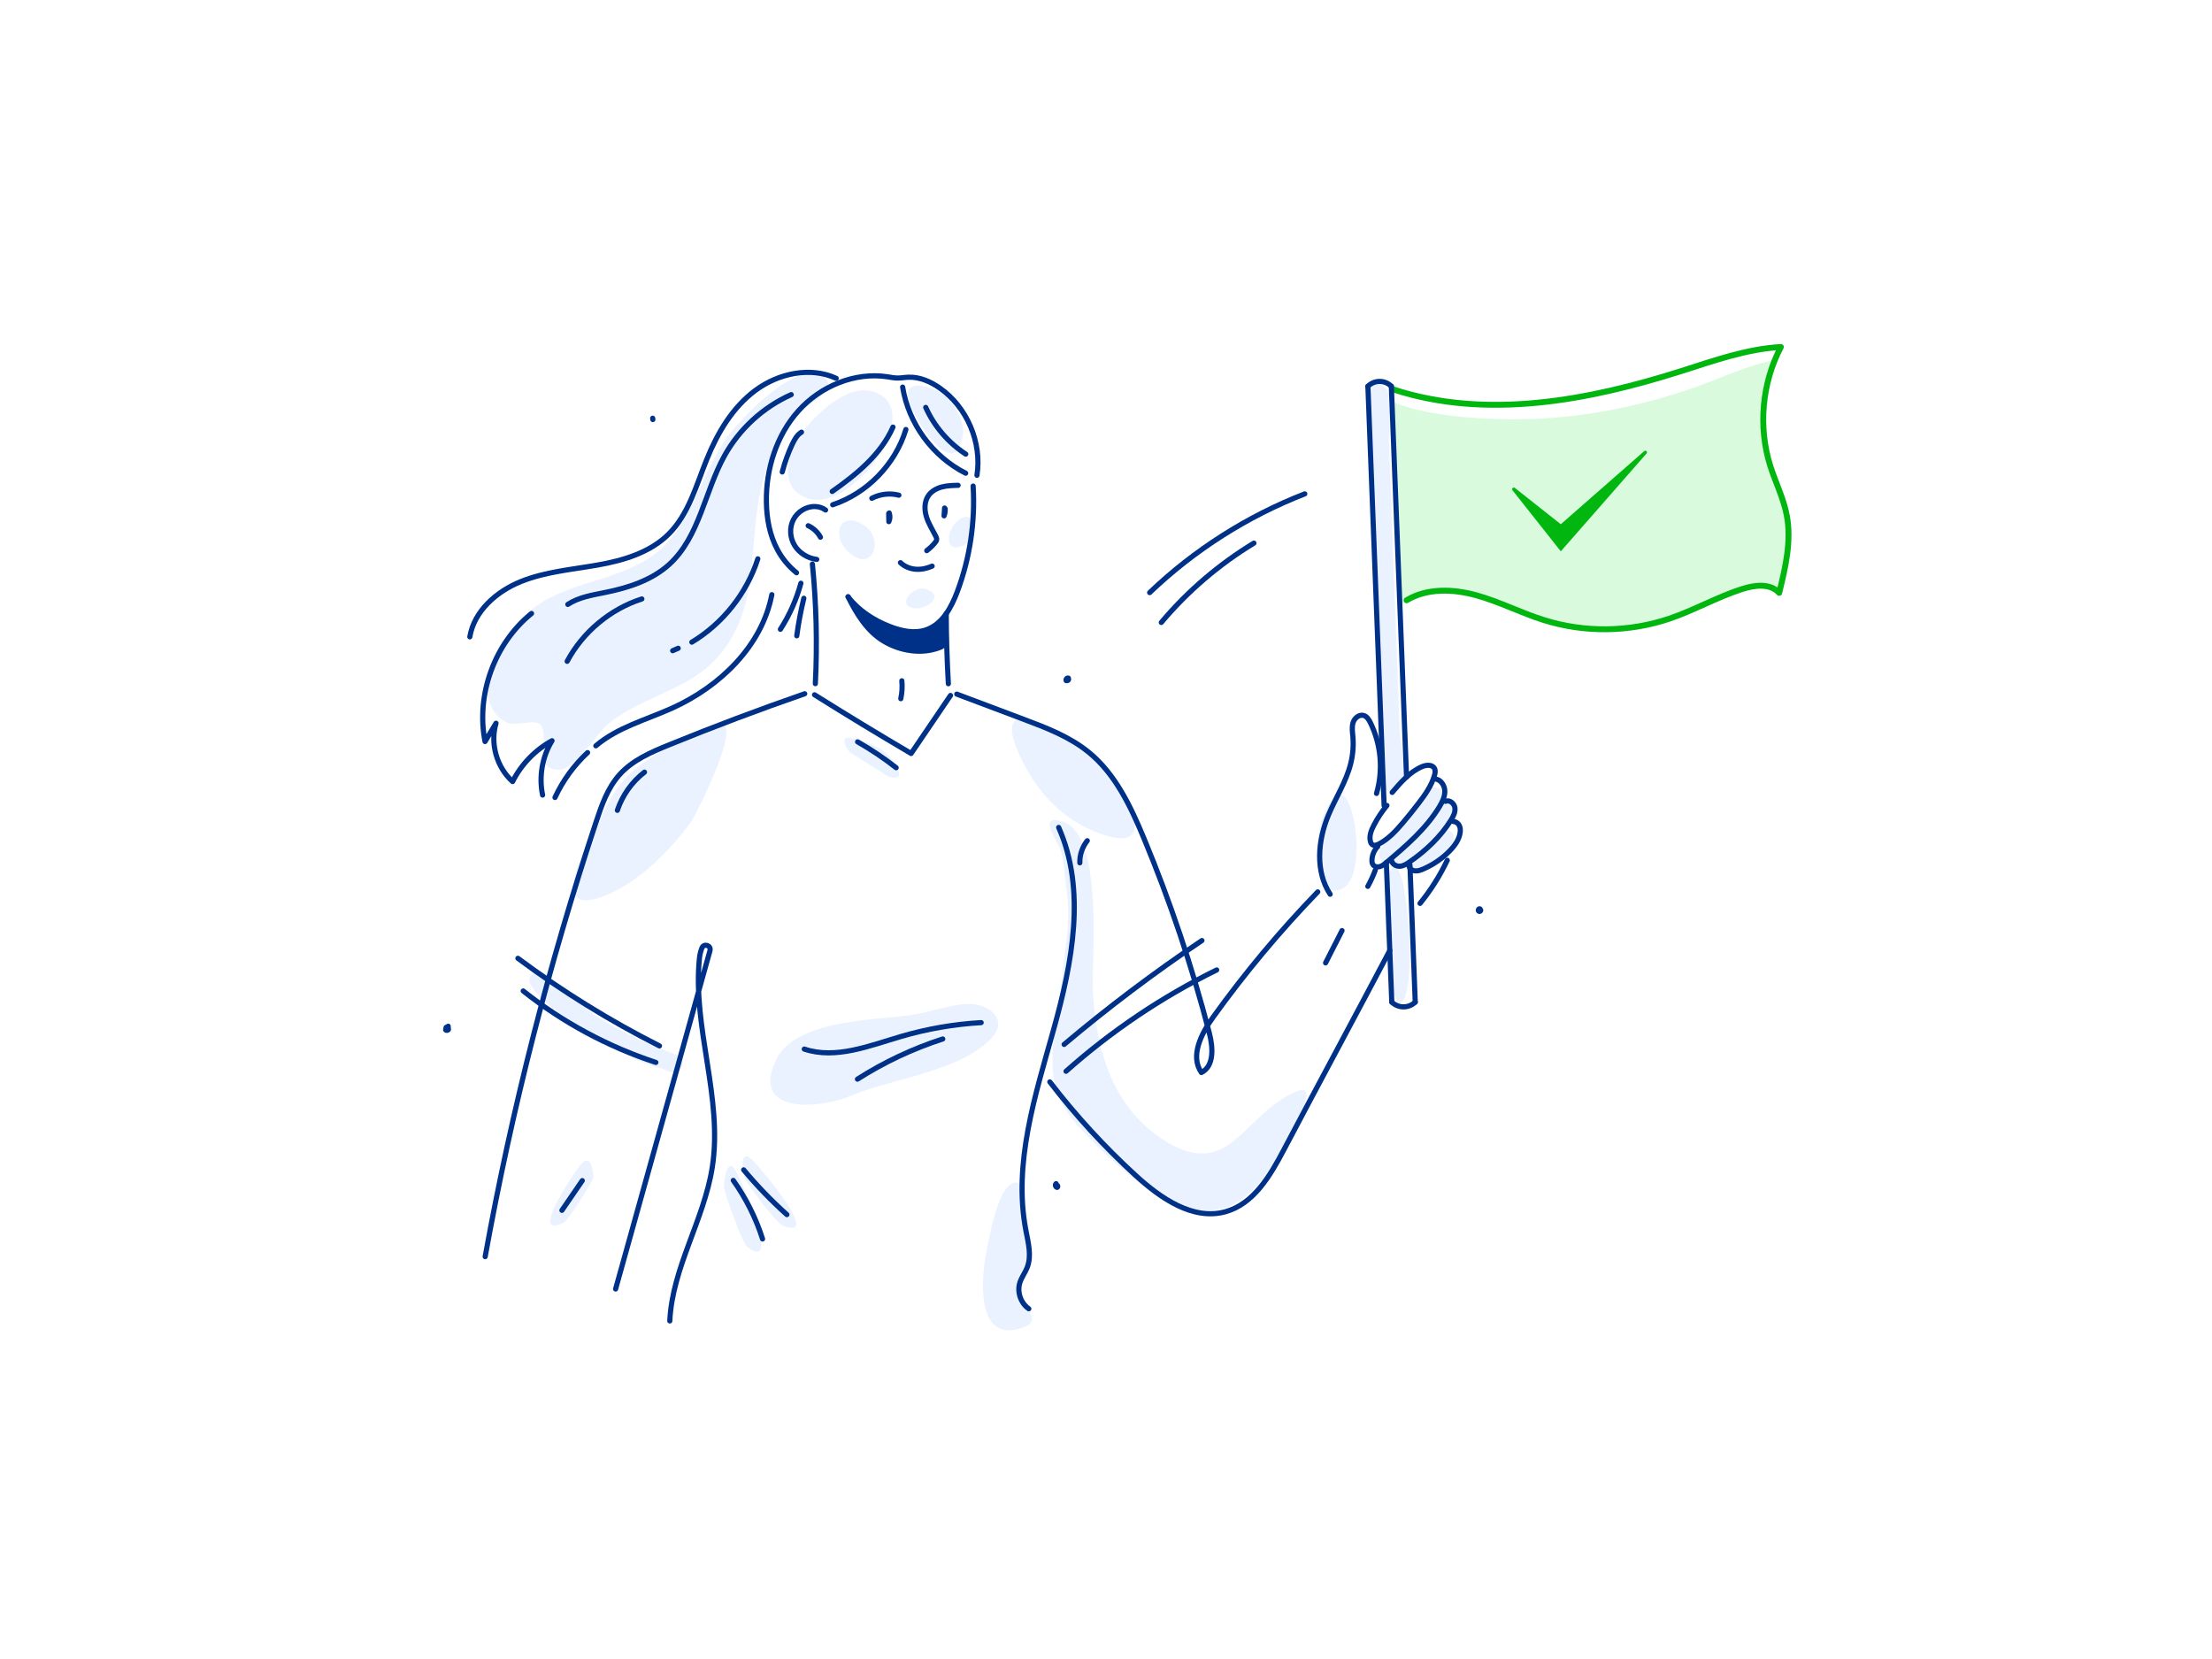 <?xml version="1.0" encoding="utf-8"?>
<!-- Generator: Adobe Illustrator 22.1.0, SVG Export Plug-In . SVG Version: 6.00 Build 0)  -->
<svg version="1.1" xmlns="http://www.w3.org/2000/svg" xmlns:xlink="http://www.w3.org/1999/xlink" x="0px" y="0px"
	 viewBox="0 0 3000 2250" style="enable-background:new 0 0 3000 2250;" xml:space="preserve">
<style type="text/css">
	.st0{fill:#FFFFFF;}
	.st1{fill:#DAFADD;}
	.st2{fill:none;stroke:#00B60F;stroke-width:8;stroke-linecap:round;stroke-linejoin:round;stroke-miterlimit:10;}
	.st3{fill:#00B60F;}
	.st4{fill:#EBF2FF;}
	.st5{fill:none;stroke:#003188;stroke-width:7;stroke-linecap:round;stroke-linejoin:round;stroke-miterlimit:10;}
	.st6{fill:#003188;stroke:#003188;stroke-width:7;stroke-linecap:round;stroke-linejoin:round;stroke-miterlimit:10;}
</style>
<g id="background">
	<rect class="st0" width="3000" height="2250"/>
</g>
<g id="color_shadow">
	<g>
		<path class="st1" d="M2400.8,631.7c-14.6-46.5-12.3-98.1,6.1-143.2c-1.9,0.3-3.7,0.7-5.6,1c0,0-3.2,0.7-3.3,0.7
			c-0.9,0.2-1.7,0.4-2.6,0.6c-24.4,6.1-47.7,15.8-71.1,24.9c-85.3,33.4-177.9,53-269.6,52.9c-41,0-83.3-2.5-123.5-10.8
			c-14.1-2.9-28-6.9-41.1-12.4l8.5,274.1c27.9-16.8,72.4-21.1,103.8-12.4c31.4,8.7,60.6,23.9,91.6,33.6
			c55.1,17.3,115.7,16.6,170.3-2c33.4-11.3,64.5-29,98-40c17.1-5.6,38.7-8.3,50.7,5.1c8.4-34.5,16.9-70.2,10.3-105.1
			C2418.8,675.6,2407.9,654.2,2400.8,631.7z"/>
	</g>
</g>
<g id="color_outline">
	<g>
		<path class="st2" d="M1889.5,528.1c126.4,41.4,264.8,15.2,391.5-25.1c44-14,88.2-29.8,134.3-32.4c-25.7,49-31,108.4-14.4,161.2
			c7.1,22.5,18,44,22.4,67.2c6.6,34.9-1.8,70.6-10.3,105.1c-12.1-13.4-33.6-10.7-50.7-5.1c-33.6,10.9-64.6,28.6-98,40
			c-54.7,18.5-115.2,19.3-170.3,2c-31.1-9.7-60.2-24.9-91.6-33.6c-31.4-8.7-66.8-10.1-94.7,6.7"/>
		<path class="st3" d="M2233,611.9c-0.8-0.8-2.1-0.9-3-0.1L2116.8,711l-62.3-49.3c-0.9-0.7-2.2-0.6-3,0.2v0c-0.8,0.8-0.9,2.1-0.2,3
			l56.9,71.9l8.6,10.9l9.6-10.9l106.8-121.9C2233.9,614.1,2233.8,612.7,2233,611.9z"/>
	</g>
</g>
<g id="shadow">
	<g>
		<path class="st4" d="M733.8,983.8c11.9,19.5-12.4,61.4,25.9,60c20.9-0.8,51.6-51.5,66.7-63.3c54.7-42.5,118.9-44,160.6-107
			c45.6-68.8,26.4-151.7,49.4-227.2c9.9-32.6,25.9-63.7,49.8-88.2c11.5-11.8,53.3-30.4,30.5-47.4c-34.9-25.9-114.6,60-130.5,82.1
			c-38.3,53.7-50.4,132-110.8,167.2c-61.4,35.8-130.9,30.1-178.9,91.3c-19.5,25-43,67.3-32.8,100.2c4,12.7,11.3,22.2,23.2,28.2
			C699.1,985.9,727.7,973.9,733.8,983.8z"/>
		<path class="st4" d="M1087.4,587.4c-18.2,24.8-33.1,71.1,4.4,87.1c36.7,15.6,80.4-26.9,98.4-53.8c17.9-26.6,36.8-74.5-4.3-89.1
			C1150.1,518.9,1106.2,561.8,1087.4,587.4z"/>
		<path class="st4" d="M1233.2,545.9c8.2,23.7,61.4,110.8,72.6,44.5c3.1-18.7-10.9-41.9-23.8-53.8
			C1271.4,527,1219.9,507.5,1233.2,545.9z"/>
		<path class="st4" d="M1155,752.3c29.8,21.9,43.6-21.4,17.8-39.2C1137.4,688.7,1125,730.4,1155,752.3z"/>
		<path class="st4" d="M1300.3,705c-19.7,14.9-19.1,50.5,10.2,32.4C1329.5,725.7,1322.1,688.6,1300.3,705z"/>
		<path class="st4" d="M1237.8,824.7c17.3,4,46.3-16.9,16.9-26C1238.9,793.8,1216.1,819.7,1237.8,824.7z"/>
		<path class="st4" d="M1344.9,1407.8c23.3-25.1-3.7-45.7-28.8-46.2c-24.5-0.5-57.4,12.1-83.9,15.5c-50.6,6.5-155.6,6.9-180.4,61.6
			c-33.6,74.3,62.1,64.4,101.1,47.9C1208.9,1462.8,1302.7,1453.3,1344.9,1407.8z"/>
		<path class="st4" d="M917.6,1430.6c-38.7-14.3-74.6-31-109.4-52.8c-19.3-12.1-71.7-67.5-86.7-56.3c-24.8,18.5,83.9,85.4,98.8,93.4
			c21.9,11.7,50,28.3,74.8,33.6c8.7,1.9,21.3,12.5,28.1,1.1C927.3,1442.7,927.4,1434.2,917.6,1430.6z"/>
		<path class="st4" d="M971.9,984.1c-63.6,27.1-121.7,48.6-152.2,114.6c-13.8,29.7-79.7,138.4-11.9,120.3
			c49.6-13.2,98.9-62.8,128.3-102.7C944.4,1105,1013.9,966.2,971.9,984.1z"/>
		<path class="st4" d="M1482.3,1126.8c64.8,27,68.5-3.7,39.5-55c-24.7-43.7-61.2-72-107.9-90.6c-54-21.6-46.7,12.8-26.2,53.3
			C1408.1,1074.9,1440.2,1109.2,1482.3,1126.8z"/>
		<path class="st4" d="M1760.3,1479.5c-75.2,29.4-91.6,127.2-185.6,64.2c-67.4-45.2-88.2-122-92.5-198.9
			c-2.3-40.8,15.7-209.9-39.6-230c-37.3-13.5-8.4,26.7-4.2,37.8c4.9,13.1,4.9,31.7,7,45.3c8,51.7-0.2,78-5.3,130.7
			c-7.8,81.7-35.5,139.1,27.3,204.4c41.5,43.2,123.3,125.5,190.5,106.3c38.8-11.1,62-49.6,82-81.4
			C1741.7,1555,1794.8,1466,1760.3,1479.5z"/>
		<path class="st4" d="M787.1,1579.9c-9.1,11.4-71.6,103.3-21.9,77.9c4.8-2.4,38.8-54.9,39.4-60.4
			C805.2,1590.9,801.8,1561.3,787.1,1579.9z"/>
		<path class="st4" d="M999.2,1590c-13.1-25.2-18.1,12.8-17.1,21c1.3,10.2,24.8,75.1,31.3,80C1060.4,1727.1,1007.5,1606,999.2,1590z
			"/>
		<path class="st4" d="M1021.5,1574.2c-19.2-20-14.7,16.1-11.3,24.1c4.1,9.5,43.1,60.5,51.1,63.8
			C1116.2,1684.5,1033.9,1587.1,1021.5,1574.2z"/>
		<path class="st4" d="M1817.2,1078.5c-35.3,9.7-44.7,132.7-4.4,129.1C1856.9,1203.7,1838.6,1072.6,1817.2,1078.5z"/>
		<path class="st4" d="M1969,1128.8c-7.1-7.1-15.7-1.6-21.2,3.4c5-5.3,25.7-21.7,24.6-31.2c-1-8.8-11.4-16.6-19.6-9.8
			c6.9-8.5,6.2-21.9-6.9-23.3c-15.1-1.6-47.1,50.5-54.5,59.5c-12.5,15.3-29.8,27.2-15.3,43.2c3.9,4.3,30,5.7,35.2,0.1
			C1911.1,1203.5,1988.6,1148.3,1969,1128.8z"/>
		<path class="st4" d="M1876.2,1060.4c0.8,22.8,19.4,7.1,24.7,0c7.4-10-2.2-57.8-2.6-69.1c-2-53.7-4-107.4-6-161.2
			c-1.7-46-3.4-92.1-5.1-138.1c-1.2-30.9-2.3-61.9-3.5-92.8c-0.6-15.2,5.7-60.6-2.6-70.2c-31.6-36.6-23.3,36.8-22.5,57.6
			c1.9,49.9,3.7,99.8,5.6,149.6C1868.2,844.3,1872.2,952.3,1876.2,1060.4z"/>
		<path class="st4" d="M1891.7,1176.1c-25.4,0-8.4,187.7,6.6,184.7C1922.4,1356,1910.5,1176.1,1891.7,1176.1z"/>
		<path class="st4" d="M1155.1,1001.1c-18.8-3.5-5.5,15.3-2.7,18.9c0.2,0.3,50.9,32.5,52.1,32.9c24.9,8.1,13-12,4.9-23.5
			C1198.4,1014,1172.8,1004.4,1155.1,1001.1z"/>
		<path class="st4" d="M1393.5,1711.8c13.1-17.6-6.6-79-7.8-105.7c-29.6-17.8-43.8,71.6-48,92.3c-5.9,28.9-16.4,120.2,44.2,103.9
			C1433,1788.5,1353.8,1765.4,1393.5,1711.8z"/>
	</g>
</g>
<g id="outline">
	<g>
		<path class="st5" d="M1205.3,696.3c0.1,3.7,0.1,7.5,0.2,11.2c1.7-3.7,1.8-8,0.5-11.8"/>
		<path class="st5" d="M1281.1,689c-0.2,3.5-0.5,7.1-0.7,10.6c1.2-3.1,1.7-6.4,1.4-9.7"/>
		<path class="st5" d="M1182.4,675.8c11.2-5.8,24.5-7.4,36.7-4.2"/>
		<path class="st5" d="M1299.4,658.2c-7.5,0.2-15.1,0.4-22.3,2.3c-7.2,2-14.2,5.9-18.3,12.2c-5.3,8.1-5.2,18.7-2.4,28
			c2.8,9.2,8.1,17.5,12.5,26.1c0.8,1.6,1.7,3.4,1.4,5.2c-0.2,1.5-1.2,2.8-2.1,3.9c-3.3,4.1-7.1,7.7-11.3,10.9"/>
		<path class="st5" d="M1221.2,763.1c5.5,5.3,13,8.3,20.7,8.9s15.3-1.1,22.3-4.2"/>
		<path class="st5" d="M1119.7,691.7c-4-3-9-4.5-13.9-4.7c-12.2-0.5-24.2,6.9-29.8,17.8c-5.6,10.9-4.7,24.6,1.7,35
			c6.4,10.4,17.9,17.4,30,18.9"/>
		<path class="st5" d="M1096.1,713c7,3.2,13,8.8,16.6,15.6"/>
		<path class="st5" d="M1101.8,765c5.4,53.9,6.7,108.1,4,162.2"/>
		<path class="st5" d="M1319.8,659.2c3,48.6-4.4,97.8-21.5,143.3c-8,21.3-20,43.6-41.4,51.4c-16.1,5.9-34.1,2-50.1-4.2
			c-21.9-8.5-42.3-21.7-56.6-40.3"/>
		<path class="st5" d="M1283.3,832.3c0,29,1.1,63.5,2.9,95"/>
		<path class="st5" d="M1228.6,582.5c-14.3,47.2-52.5,86.5-99.3,102.1"/>
		<path class="st5" d="M1211.1,579.2c-16.3,37.1-49.2,64-82.4,87.3"/>
		<path class="st5" d="M1080.3,776.8c-10.5-8.5-19.3-19-25.7-30.9c-10.8-19.9-14.9-42.8-15.2-65.4c-0.6-44.7,13.8-90.4,43.7-123.6
			c29.9-33.2,76.2-52.6,120.4-45.9c4.4,0.7,8.8,1.6,13.3,1.7c5,0.1,9.9-0.9,14.9-1.1c15.4-0.7,30.3,5.9,42.9,14.7
			c36.9,25.9,57.3,73.6,50.4,118.3"/>
		<path class="st5" d="M1224.2,525c7.9,49.5,40.8,94.3,85.5,116.8"/>
		<path class="st5" d="M1255.5,552.5c11.5,25.7,30.7,48,54.3,63.4"/>
		<path class="st5" d="M1087,586.1c-5.9,3.6-9.4,10-12.4,16.2c-5.7,12.2-10.3,24.8-13.7,37.8"/>
		<path class="st5" d="M1086.2,791c-6,22.1-15.5,43.3-27.8,62.5"/>
		<path class="st5" d="M1090.2,811.4c-4.1,16.8-7.3,33.8-9.6,50.9"/>
		<path class="st5" d="M1223.1,923.3c0.8,8.1,0.3,16.3-1.4,24.3"/>
		<path class="st6" d="M1150.2,809.4c11.4,23,25.7,46.5,48.1,60c22.4,13.5,51.3,18.3,75.9,8.9c1.8-0.7,3.7-1.5,4.9-3
			c1.4-1.9,1.5-4.3,1.6-6.7c0.1-8.4,0.3-16.8,0.4-25.3c-13.6,16.3-38.9,18.4-60.1,13.9c-23.7-4.9-45.5-20.7-62.9-36.9"/>
		<path class="st5" d="M1091.4,940.9c-61.8,21.4-122.9,44.4-183.5,69.1c-24.8,10.1-50.3,21-68,41c-15.9,17.9-24,41.2-31.5,63.9
			c-63.9,192.6-114.2,389.7-150.4,589.4"/>
		<path class="st5" d="M834.9,1748.2l128-458.9c1.9-7-8.1-10.4-10.9-3.7c-1.8,4.4-2.9,9.4-3.4,14c-9.6,94.6,32.1,189.7,17.4,283.6
			c-11.2,71.4-54.2,136.1-57.6,208.3"/>
		<path class="st5" d="M1435.8,1122.2c37.7,85,18.4,183.6-6.6,273.2c-25,89.6-55.4,182.3-37.8,273.7c3.2,16.6,7.9,34.2,1.7,49.9
			c-2.8,7.1-7.6,13.3-9.9,20.5c-4.1,12.7,1.1,27.9,12.1,35.5"/>
		<path class="st5" d="M1297.6,941.4c30,11.3,60.1,22.6,90.1,33.9c31.3,11.8,63.3,23.9,89.2,45.2c36.1,29.6,56.7,73.6,74.6,116.6
			c35.6,85.7,65.3,173.9,88.6,263.8c5,19.2,7,44.8-10.7,53.7c-15.7-22.5-0.1-52.9,15.9-75.1c43.1-60,90.6-116.8,141.9-169.9"/>
		<path class="st5" d="M1423.8,1467.3c35,45.6,74,88.1,116.4,126.9c33.8,30.9,77.6,61.4,121.8,49.2c38.3-10.6,60.8-49,79.3-84.2
			c40.5-76.9,103.1-193.2,143.6-270.1"/>
		<path class="st5" d="M1443.2,1416.5c59.7-50.3,122.1-97.4,186.9-140.9"/>
		<path class="st5" d="M1445.8,1452.9c61.5-54.7,130.4-101.1,204.3-137.4"/>
		<path class="st5" d="M1820.1,1262.1c-7.4,14.6-14.9,29.2-22.3,43.8"/>
		<path class="st5" d="M1090.8,1422.8c42.7,14.3,88.4-4.6,131.6-17.2c35.2-10.3,71.7-16.6,108.3-18.7"/>
		<path class="st5" d="M1278.6,1409.1c-40.7,13.1-79.7,31.5-115.7,54.5"/>
		<path class="st5" d="M1464.5,1170.2c-0.3-10.8,3.4-21.6,10.1-30"/>
		<path class="st5" d="M709.6,1344c53.6,42.6,114.8,75.5,179.9,96.9"/>
		<path class="st5" d="M702.4,1299.7c60.4,45,124.7,84.8,192,118.8"/>
		<path class="st5" d="M994.5,1600.9c17.2,24.2,30.7,51.1,39.7,79.4"/>
		<path class="st5" d="M1008.6,1586.6c18,21.6,37.6,41.9,58.6,60.7"/>
		<path class="st5" d="M762.1,1641.5c9.2-13.4,18.4-26.9,27.6-40.3"/>
		<path class="st5" d="M1104.7,942.3c43.3,27.2,87,53.7,131,79.6c17.8-26.2,35.6-52.4,53.4-78.7"/>
		<path class="st5" d="M1163.1,1006.1c18.3,10.4,35.8,22.2,52.3,35.1"/>
		<path class="st5" d="M1804,1212.8c-20.4-31.1-16.7-72.8-2.4-107.2c9.8-23.5,24.1-45.3,30.3-70c3-12.1,4-24.6,2.9-37
			c-0.6-6.3-1.6-12.9,0.4-18.9c2-6,8.4-11.2,14.4-9.3c4.3,1.3,6.9,5.6,8.9,9.6c14.6,29.5,17.6,64.5,8.4,96.1"/>
		<path class="st5" d="M1888.1,1074.7c11.7-13.7,23.9-27.8,40.4-34.9c5.8-2.5,14.1-3.2,17,2.4c1.5,2.9,0.9,6.5-0.1,9.7
			c-4.1,13.9-12.6,25.9-21.4,37.4c-6.9,9.1-14.1,18-21.5,26.7c-9.5,11.1-19.6,22.1-32.6,28.8c-2.6,1.3-5.8,2.4-8.3,1
			c-1.8-1-2.7-3.1-3.1-5.1c-1.7-7.3,1.3-14.8,4.8-21.5c4.9-9.5,10.9-18.6,17.7-26.8"/>
		<path class="st5" d="M1868.5,1148.1c-4.8,4.9-7.6,11.6-7.8,18.5c-0.1,2.1,0.2,4.4,1.4,6.1c2,2.9,6.1,3.6,9.4,2.6s6.1-3.3,8.8-5.5
			c26.7-22.6,53.8-45.8,71.9-75.7c3.8-6.3,7.3-13.2,7.3-20.6c0-7.4-4.5-15.2-11.6-16.8"/>
		<path class="st5" d="M1887.6,1167.9c1.1,4.7,6.6,7.3,11.4,6.9c4.8-0.5,9.1-3.2,13-6c21.9-15.2,41.7-33.9,55.8-56.4
			c3.2-5.1,6.2-10.9,5.4-16.8c-0.8-6-7.3-11.3-12.8-8.8"/>
		<path class="st5" d="M1910.9,1174.2c0.3,3.8,4.3,6.6,8.3,6.9c4,0.4,7.9-1.1,11.6-2.7c13.3-5.9,25.5-14.2,35.4-24.5
			c7-7.2,13.2-15.8,14.2-25.5c0.3-3.1,0.1-6.3-1.4-9.1s-4.4-5-7.7-5.1"/>
		<path class="st5" d="M1865.2,1180.2c-2.8,7.5-6.2,14.8-10.1,21.9"/>
		<path class="st5" d="M1925.9,1225.2c14.6-17.9,27-37.6,36.9-58.4"/>
		<path class="st5" d="M1559.2,803.7c60.5-57.8,132.4-103.6,210.4-133.9"/>
		<path class="st5" d="M1575,844.2c35.6-42.4,78.3-78.9,125.6-107.6"/>
		<line class="st5" x1="1880.2" y1="1169.8" x2="1887.6" y2="1359.1"/>
		<line class="st5" x1="1855.2" y1="523.9" x2="1877.2" y2="1092.6"/>
		<line class="st5" x1="1912.2" y1="1173" x2="1919.4" y2="1359.1"/>
		<line class="st5" x1="1887" y1="523.9" x2="1907.6" y2="1053.8"/>
		<path class="st5" d="M1855.2,523.9c8.8-8.8,23-8.8,31.8,0"/>
		<path class="st5" d="M1887.6,1359.1c8.9,8.6,22.9,8.6,31.8,0"/>
		<path class="st5" d="M837.3,1099c6.8-20.4,19.8-38.7,36.8-51.8"/>
		<g>
			<path class="st5" d="M1134.1,513.1c-35.1-16.2-78.3-6.8-109.4,16.2c-31.1,23-51.6,57.7-66.1,93.6
				c-14.4,35.5-24.6,74.4-51.7,101.4c-25.2,25.1-61.2,35.8-96.3,42s-71.1,9.1-104.1,22.4s-63.4,39.9-69.3,75"/>
			<path class="st5" d="M720.9,832c-50.3,40.7-75.5,110.1-63.1,173.7c5-8.3,9.9-16.5,14.9-24.8c-8.2,27.8,1,59.8,22.5,79.1
				c11.7-23.3,30.6-42.9,53.5-55.4c-13.4,21.8-18,48.7-12.8,73.7"/>
			<path class="st5" d="M752.7,1081.6c10.6-22.9,25.7-43.7,44.2-60.9"/>
			<path class="st5" d="M808.1,1011.5c29.5-25.2,68.6-35.3,103.9-51.3c64.5-29.2,121.4-84.1,134.8-153.7"/>
			<path class="st5" d="M1073.1,535.2c-38,16.9-70.3,46.5-90.5,82.9c-26.9,48.6-33.9,110-75,147.4c-23.7,21.5-55.5,31.7-86.8,38
				c-17.5,3.6-35.8,6.4-50.7,16.2"/>
			<path class="st5" d="M870.5,812.3c-42.9,13.8-80,44.8-101.3,84.6"/>
			<path class="st5" d="M1027.8,757.9c-15,46.7-47.4,87.7-89.5,113"/>
			<path class="st5" d="M919.8,879.2c-2.5,1.1-5,2.2-7.5,3.3"/>
			<path class="st5" d="M885.2,567.2c0.1,0.6,0.1,1.2,0.2,1.8"/>
		</g>
		<path class="st5" d="M1449,919.7c-1.9-0.7-3.9,1.7-3,3.4c1.3,0.1,2.8-0.1,3.2-1.3c0.4-1.2-2.3-1.5-1.7-0.4"/>
		<path class="st5" d="M607.9,1391.8c-1.9,0.8-3.3,2.8-3.5,4.9c0.9,1.3,3.3,0.9,3.8-0.6s-1.1-3.2-2.6-2.8c-0.9-0.5-1.1,1.5-0.1,1.6
			c1,0.1,1.7-0.9,2.1-1.8"/>
		<path class="st5" d="M1432.3,1605.3c-1.7,1.4-0.8,4.7,1.4,5.1c1.9-0.5,0.3-4.2-1.3-3.1"/>
		<path class="st5" d="M2007.2,1232.7c-1.6-1.1-3.3,2.5-1.5,3.1c0.9,0.9,2.9-0.2,2.5-1.5c-0.3-1.3-2.6-1.3-2.9-0.1"/>
	</g>
</g>
</svg>
